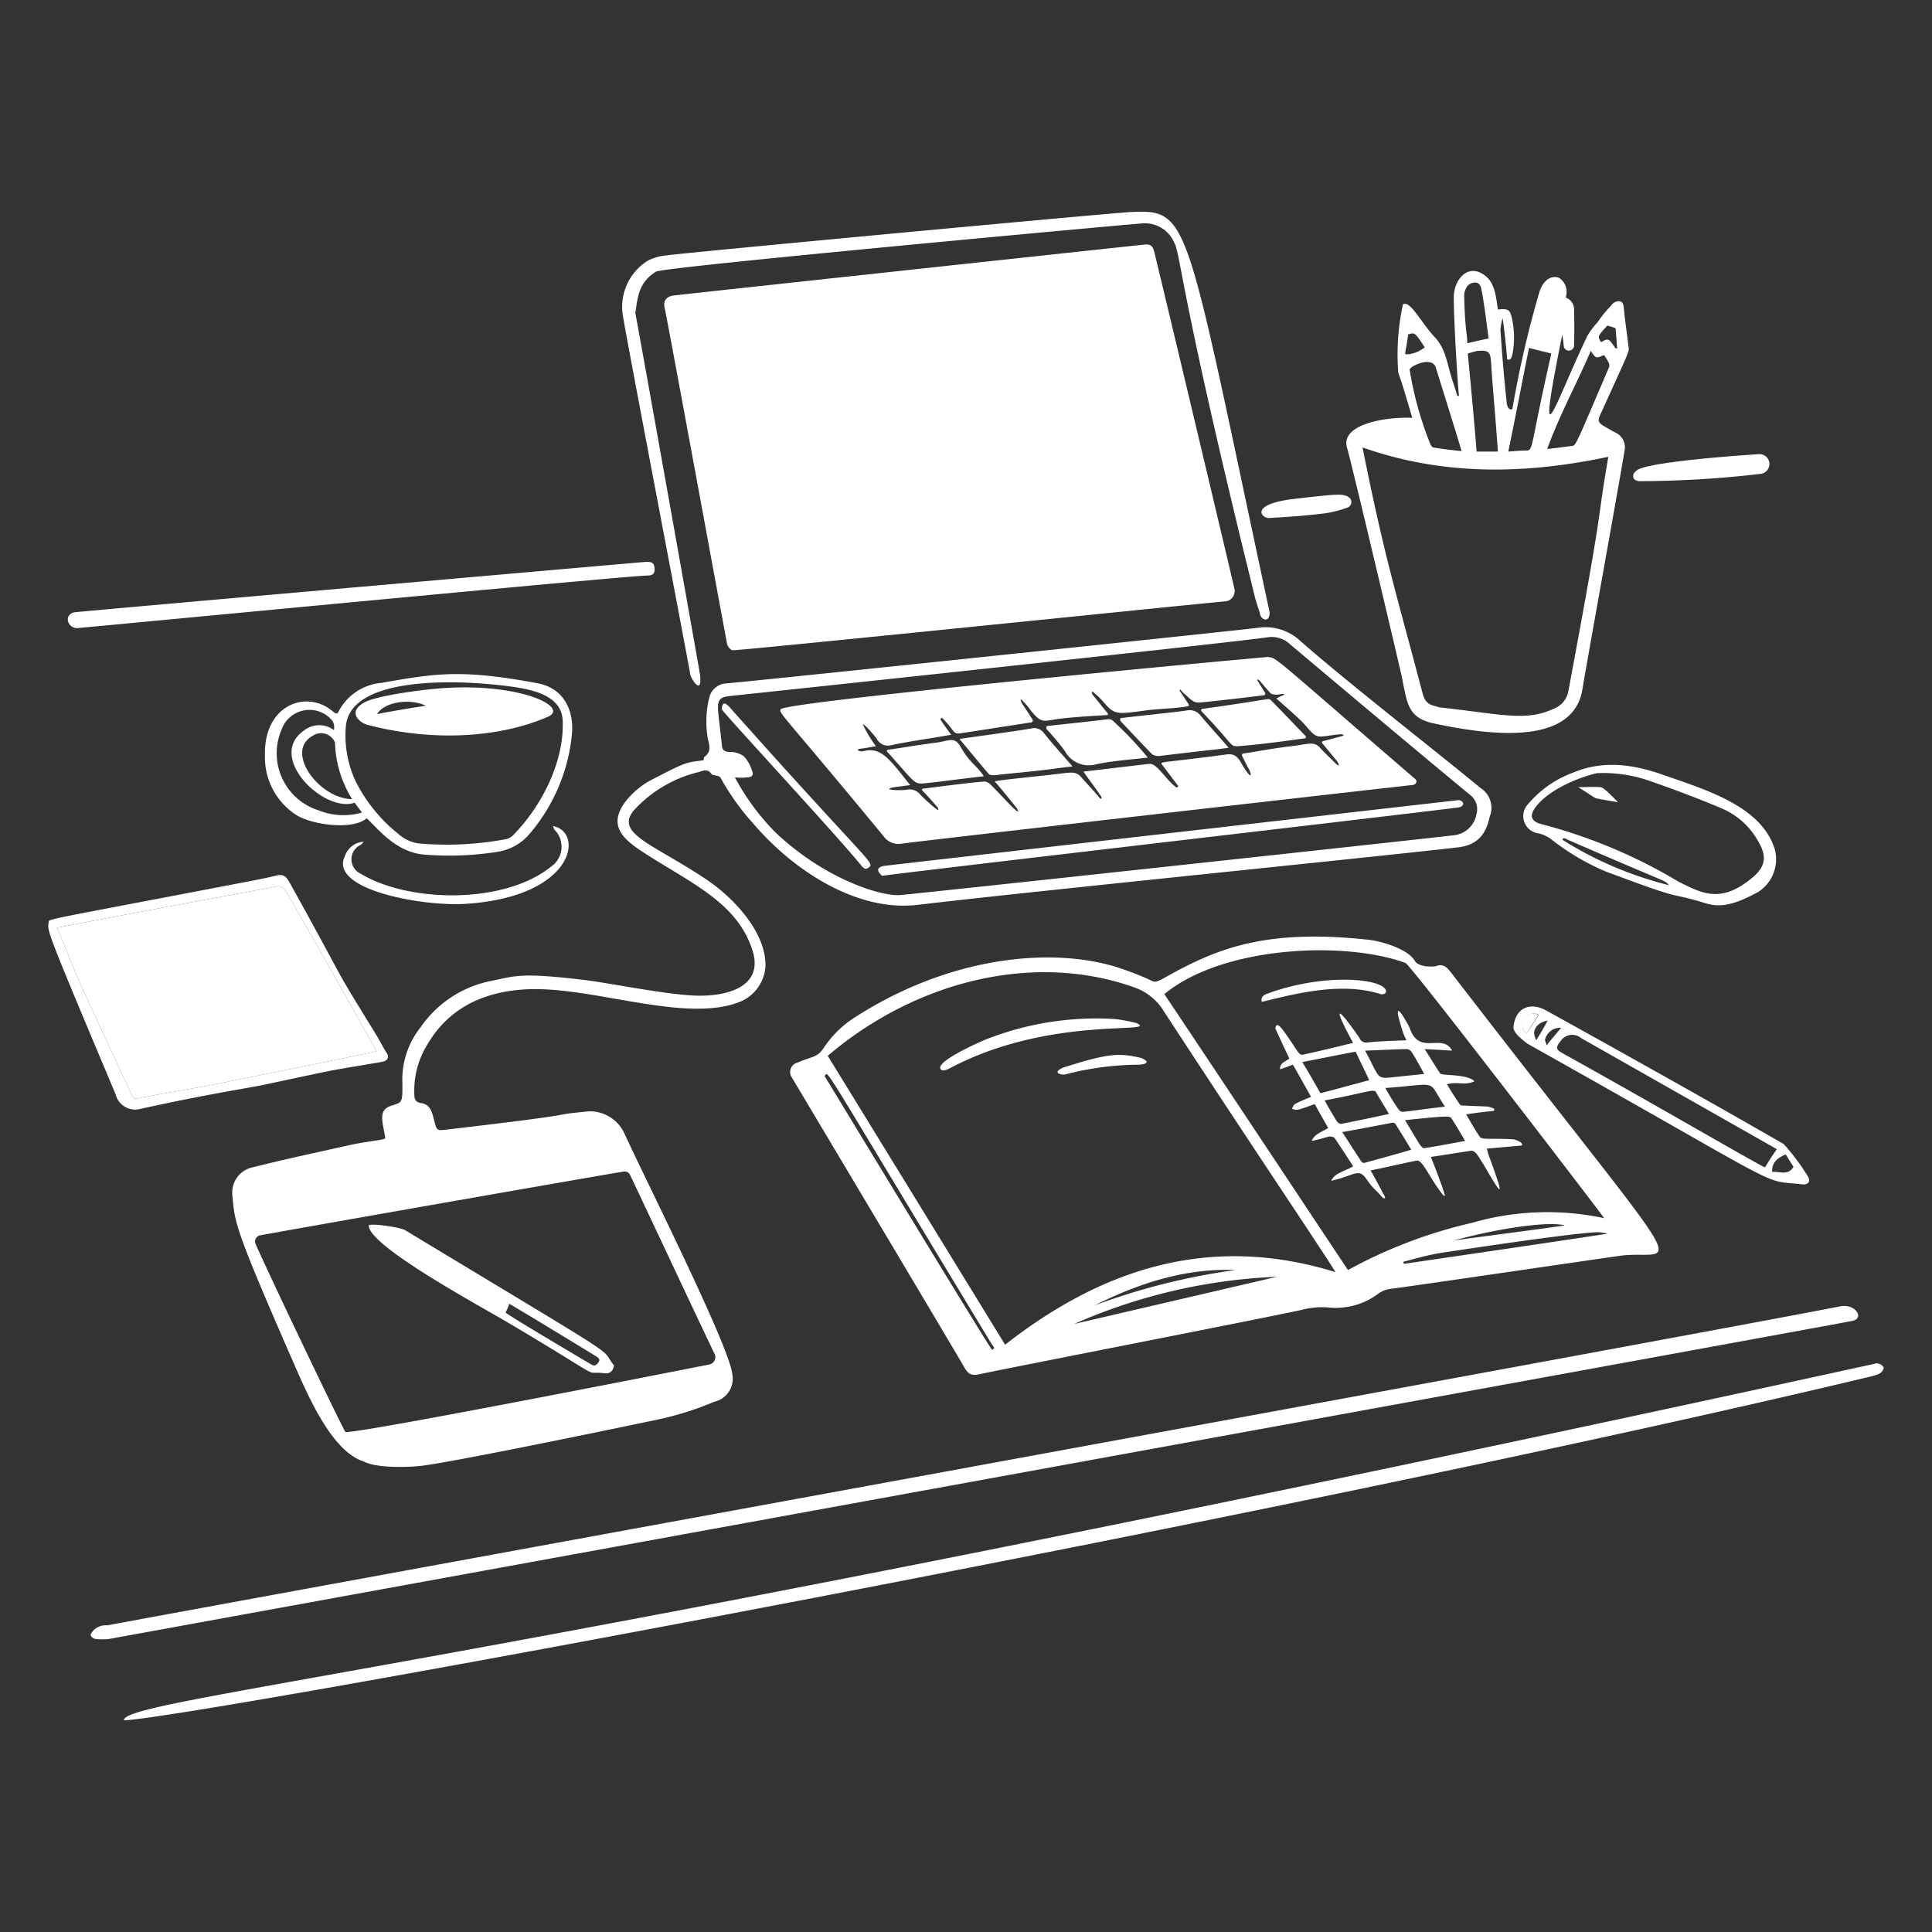 <svg xmlns="http://www.w3.org/2000/svg" fill="none" viewBox="0 0 200 200"><rect x="0" y="0" width="200" height="200" fill="#333333" stroke="none"/><path fill="#fff" d="M38.974 108.817c-.061-.1-5.5-9.892-9.343-16.484a.927.927 0 0 0-1.181-.533c-7.145 1.332-13.293 2.45-22.551 4.242 2.868 6.811.5 1.742 7.732 17.289.107.269.214.483.59.376 2.739-.537 5.478-.958 8.215-1.5 4.513-.907 15.517-3.122 16.538-3.39ZM75.86 67.313c-.214 0-.538-.376-.59-.645-.333-1.716-6.291-34.146-6.443-34.685-.228-.8.106-1.3.966-1.4 3-.349 46.175-5 48.646-5.262.536-.056.867.051 1.02.644.455 1.766 7.724 32.325 8.322 34.954a1.08 1.08 0 0 1-.186.917 1.073 1.073 0 0 1-.834.425c-2.148.165-50.149 5.105-50.901 5.052Z"/><path fill="#fff" d="M39.886 117.837c-.238-1.664-.837-2.926.645-3.382 1.137-.351 1.127-.323 1.127-2.255a8.69 8.69 0 0 1 1.879-5.853A11.588 11.588 0 0 1 51 101.515c2.448-.516 3.066-.84 9.611-.054 2.3.276 8.666 1.564 11.6 1.611 3.61.058 6.789-1.212 5.689-4.672-1.506-4.763-5.929-6.766-10.685-9.772-2.387-1.51-4.358-2.862-2.631-5.423a8.284 8.284 0 0 1 3.168-2.631c3.506-1.838 3.356-1.611 5.1-1.88 0-.107 0-.322.107-.375.7-.537.475-1.18.322-1.826a10.307 10.307 0 0 1 .161-4.35 1.906 1.906 0 0 1 1.772-1.399c2.313-.18 52.786-5.472 54.93-5.744a5.26 5.26 0 0 1 4.456 1.342c4.822 4.245 13.945 11.335 18.685 15.249a2.417 2.417 0 0 1 .967 2.846c-.227.663-.428 2.943-3.276 3.275-8.645 1.008-44.072 4.548-56 5.96-6.275.742-12.845-3.57-16.913-8.323a25.133 25.133 0 0 1-3.437-4.778c-.107-.322-.81-.274-.966-.43-.376-.591-.859-.376-1.342-.215a13.286 13.286 0 0 0-6.713 3.974c-1.986 2.419 2.111 3.509 7.517 7.141 2.96 1.988 6.189 5.551 6.121 8.966a4.267 4.267 0 0 1-2.416 3.6c-5.677 2.51-15.627-1.629-22.551-1.181-4.3.277-7.869 1.946-10.094 5.8a9.04 9.04 0 0 0-1.289 5.1c0 .43.107.752.644.859 1.021.108 1.192.964 1.4 1.772.284 1.124.271 1.1 1.4.967 15.852-1.852 9.5-1.384 14.658-1.88a3.93 3.93 0 0 1 3.6 2.2c2.372 5.181 10.993 22.259 11.222 25.074a2.438 2.438 0 0 1-1.88 2.792 32.162 32.162 0 0 1-6.282 1.933c-.118.028-21.033 4.411-24.269 4.725-.968.094-4.349.269-5.745-.483-3.336-1.043-5.837-6.978-7.248-10.2-6.18-14.113-6.08-14.5-6.336-17.342a2.658 2.658 0 0 1 2.094-2.9c3.27-.826 6.546-1.522 9.826-2.255 2.097-.47 3.714-.555 3.909-.751Zm-12.94 10.041a.658.658 0 0 0-.465.338.655.655 0 0 0-.018.575c1.673 3.778 8.967 19.007 9.289 19.436.4.4 37.586-6.957 37.692-6.98a.762.762 0 0 0 .526-.407.77.77 0 0 0 .011-.666c-1.772-3.68-8.269-17.558-8.8-18.632a.629.629 0 0 0-.591-.268c-4.19.698-32.06 5.584-37.644 6.604Zm49.129-47.411a24.409 24.409 0 0 0 4.188 5.692c5.164 4.9 11.014 6.64 12.886 6.5 1.717-.131 53.427-5.725 57.183-6.174a2.687 2.687 0 0 0 2.524-2.255 1.842 1.842 0 0 0-.537-1.826c-6.256-5.175-12.526-10.452-18.739-15.678a2.77 2.77 0 0 0-2.362-.752c-3.749.553-50.254 5.506-55.572 6.068-1.833.193-1.356.685-.913 5.154.048.484.322.644.8.644a2.535 2.535 0 0 1 1.45.43c.4.425.695.94.859 1.5.215.43 0 .7-.483.7a5.147 5.147 0 0 1-1.284-.003ZM146.2 43.258c-.483-1.611-.913-3.168-1.45-4.671a24.38 24.38 0 0 1 .483-7.087c.8-.4 1.858 1.889 3.276 3.382 1.124 1.184 1.288 2.685 1.718 4.081.215.7.429 1.342.644 2.04a.201.201 0 0 0 .161-.054c-.107-.7-.537-7.624-.537-10.2 0-1.6 1.209-3.253 2.739-2.524 1.467.7 1.59 2.167 1.825 3.812 1.128-.107 1.269 0 1.5 1.128a9.149 9.149 0 0 1 0 3.544c-.111.442-.255.624-.537.483-.108-1.4-.43-4.242-.484-4.242-.097.37-.168.748-.214 1.128.161 2.523.376 5.047.644 7.57 0 .15.146.921.591.7a108.126 108.126 0 0 1 2.741-11.922c.27-1.051 1.02-2.035 2.094-1.665a1.732 1.732 0 0 1 .752 1.772c0 .107-.054.161-.054.269a1.33 1.33 0 0 1 .859 1.342 82.293 82.293 0 0 1 0 3.651.544.544 0 0 1-.513.5.542.542 0 0 1-.561-.446 7.976 7.976 0 0 0-.161-1.182c-2.821 14.106-.81 7.261 2.577.161a7.543 7.543 0 0 1 1.074-1.449c.413-.615.881-1.19 1.4-1.718a.999.999 0 0 1 .752-.484c.483 0 .544.322.59.806.129 1.34.323 2.631.484 3.973.089.448-.063.641-3.007 7.141-.218.482 0 .744.376.967.435.26.913.537 1.342.751a1.674 1.674 0 0 1 .859 1.88c-.422 2.694-3.961 22.221-4.349 24.644-.947 5.907-9.578 4.792-15.41 3.544-2.929-.626-2.723-2.4-3.436-5.476-.386-1.663-4.79-20.415-5.53-23.088-.689-2.468 4.235-3.197 6.762-3.061Zm20.3 4.027c-8.591 1.826-17.075 1.987-25.451-.966 2.326 11.627 3.42 14.793 6.229 25.5.348 1.329 1.19 1.159 1.664 1.4 6.469.7 8.985 1.5 11.866.161a2.4 2.4 0 0 0 1.557-1.879c3.943-21.101 2.735-16.121 4.129-24.216h.006Zm-20.565-8.967A35.626 35.626 0 0 0 148.077 46c.059.13.152.24.269.322a49.63 49.63 0 0 0 2.953.376c-.162-.649-2.653-8.6-2.685-8.7-.483-1.237-2.899.052-2.685.32h.006Zm20.135-1.557c-.268.054-.538.275-.805.215-.216-.048-.376-.376-.591-.644-1.45 3.382-3.221 6.6-4.51 10.148.966-.108 1.772-.215 2.577-.322.391 0 .439-.236 3.812-8.108.178-.367-.19-.79-.489-1.289h.006Zm-7.785-.751c-.752 3.7-1.4 7.141-2.148 10.738.752-.053 1.235-.107 1.772-.107.89 0 .384.023 2.684-10.041-.811-.214-1.563-.376-2.314-.59h.006Zm-3.222 10.738c-.339-4.742-.572-6.939-.7-9.128-.068-1.18-.215-1.4-1.45-1.288a9.114 9.114 0 0 0-.966.268c.322 3.383.644 6.766.913 10.148h2.203Zm-.966-11.7c-.215-1.664-.42-3.438-.752-5.154-.208-1.075-1.289-.537-1.45-.269a1.711 1.711 0 0 0-.322 1.02c.086 3.606.322 3.946.322 4.886.746-.166 1.39-.331 2.196-.488l.006.005Zm-6.605.913c-1.02-1.557-1.02-1.557-1.718-1.342-.322 2.416-.537 2.04.161 2.04a3.46 3.46 0 0 0 1.551-.703l.006.005Zm18.256-.537c.752-.429.752-.429 1.5.644h.161c-.053-.698-.106-1.396-.161-2.094a7.77 7.77 0 0 0-.859-.268c-1.023 1.122-1.023 1.122-.647 1.713l.006.005ZM11.375 169.651a5.562 5.562 0 0 1-1.557 0 .595.595 0 0 1-.429-.376c-.054-.107.161-.322.268-.483a1.809 1.809 0 0 1 1.45-.537c9.416-1.766 162.344-29.7 179.387-33.021 1.578-.308 2.538 1.222 1.289 1.5-1.109.253-180.308 32.899-180.408 32.917ZM193.984 141.194a.824.824 0 0 1 1.02.376c-.107.59-.59.7-1.073.859-60.9 14.589-175.6 35.652-181.106 35.652 0-2.297 36.303-5.181 181.159-36.887ZM37.953 84.709c-1.5 1.289-5.74.636-7.248-.322a7.07 7.07 0 0 1-3.275-6.175c-.155-5.19 4.251-6.912 7.033-4.564.215.161.43.376.591 0a5.526 5.526 0 0 1 4.4-2.953c5.41-.934 8.154-1.495 16.269.054 2.42.462 3.7 2.523 3.49 5.154a18.566 18.566 0 0 1-4.3 10.309 5.394 5.394 0 0 1-3.536 1.988c-2.469.38-4.974.47-7.464.268-3.05-.254-4.941-2.886-5.96-3.759Zm-2.147-9.557a11.23 11.23 0 0 0 .966 5.637 16.354 16.354 0 0 0 4.457 5.531c.679.619 1.553.98 2.471 1.02 2.926.227 5.869.064 8.752-.483.292-.086.553-.254.752-.484 2.88-2.971 5.211-7.506 5.047-11.758-.093-2.408-2.609-3.139-4.993-3.49-5.316-.784-16.934-1.311-17.452 4.027Zm8.859-3.813c8.759-.9 14.373 1.824 12.081 2.846-4.084 1.821-10.9 2.871-18.685.859-.807-.208-2.152-1.3-.376-2.309 1.232-.702 5.476-1.242 6.98-1.396Zm-10.094 4.242c.066-.33.009-.675-.161-.966a3.063 3.063 0 0 0-5.262.913 6.2 6.2 0 0 0 3.866 8.372c1.42.565 2.988.64 4.456.214-.268-.376-.537-.7-.752-1.02-3.131 1.114-9.182-4.714-5.261-7.463a2.541 2.541 0 0 1 3.114-.05Zm1.879 7.141a11.633 11.633 0 0 1-1.772-5.852 1.546 1.546 0 0 0-2.309-.7c-2.969 1.648.716 6.552 4.081 6.552Zm7.624-9.664c-1.5-.752-4.188-.484-5.047.859 1.718-.317 3.273-.591 5.047-.859Z"/><path fill="#fff" d="M72.478 69.89c.215 2.255-.959.321-1.02-.054-.335-2.047-6.674-35.113-6.927-36.887a5.63 5.63 0 0 1 2.524-5.96 5.103 5.103 0 0 1 1.825-.537c1.393-.233 46.392-4.435 48.324-4.51 6.026-.234 5.467.566 14.228 41.451 0 1.128-.847.749-.966.268-.147-.594-.39-1.177-.537-1.771-7.786-31.48-7.684-35.506-8.376-36.78a3.3 3.3 0 0 0-3.275-1.987c-1.611.11-49.563 4.5-50.364 4.994-1.874 1.147-1.9 2.786-2.148 4.295.054.054 6.175 34.364 6.712 37.478ZM34.141 110.857c-1.23.241-5.8 1.226-6.872 1.45-1.671.349-5.726.945-12.672 2.47a2.099 2.099 0 0 1-1.637-.186 2.085 2.085 0 0 1-.994-1.314C4.654 95.909 4.9 96.426 5.04 95.447c0-.332-.285-.181 19.49-3.973 1.4-.267 2.795-.524 4.188-.859.646-.155.967.215 1.235.7 6.66 11.988 3.934 7.6 8.913 15.678.43.7.761 1.39 1.181 2.041.275.425.053.747-.375.859-.372.095-3.972.659-5.531.964Zm4.833-2.04c-.061-.1-5.5-9.892-9.343-16.484a.927.927 0 0 0-1.181-.533c-7.145 1.332-13.293 2.45-22.551 4.242 2.868 6.811.5 1.742 7.732 17.289.107.269.214.483.59.376 2.739-.537 5.478-.958 8.215-1.5 4.513-.907 15.517-3.122 16.538-3.39ZM8.208 65c-1.155.23-1.706-1.32-.537-1.611 1.5-.18 57.214-5.06 59.008-5.208.751-.062 1.02.053 1.074.59.054.537-.108.806-.7.806C65.042 59.58 8.525 65 8.208 65ZM175.514 93.192c-3.057-.833-1.343-.007-9.235-2.953a24.771 24.771 0 0 1-5.8-3.436 3.517 3.517 0 0 0-1.235-.537 1.796 1.796 0 0 1-1.449-1.178 1.797 1.797 0 0 1 .375-1.83 11.094 11.094 0 0 1 4.672-3.274c3.125-1.317 6.228-.858 9.288.215 4.569 1.6 10.221 3.264 11.6 7.732a4.021 4.021 0 0 1-1.718 4.4c-3.806 2.097-4.826 1.317-6.498.861Zm-13.638-6.174a37.676 37.676 0 0 0 10.9 4.617c-.627-.626.706.166-10.524-4.725-.438-.291-.639-.024-.376.108Zm3.436-6.98c-2.157.5-5.2 1.844-6.443 3.651-.55.8-.324 1.35.645 1.611a54.053 54.053 0 0 1 14.228 5.959c2.464 1.243 4.411 2.294 7.625-.375 1.5-1.244 1.558-2.31.536-3.974a7.764 7.764 0 0 0-3.543-3.167c-2.522-1.078-5.1-2.041-7.732-2.954a14.487 14.487 0 0 0-5.316-.751ZM156.668 106.455c.107-2.041 1.658-2.836 3.436-1.826.1.059 13.819 7.621 24.538 13.8a21.469 21.469 0 0 1 2.523 3.383c.247.374.126.8-.483.8-4.76-.529-.537 1.148-28.618-14.6-.483-.43-1.181-.859-1.396-1.557Zm27.276 12.51-20.244-11.49a1.45 1.45 0 0 0-1.188-.325 1.455 1.455 0 0 0-1.012.701c-.44.528-.427.8.161 1.127 9.262 5.131 20.807 11.866 21.048 11.866.376-.59.752-1.235 1.235-1.879Zm1.718 1.825-.805-1.288c-1.021.429-1.45.966-1.4 1.825.755-.107 1.614.43 2.205-.537Zm-27.6-13.852c.429-.645.805-1.235 1.235-1.88a1.068 1.068 0 0 0-.855-.083 1.072 1.072 0 0 0-.645.567c-.377.644-.216 1.181.267 1.396h-.002Zm2.04 1.288c.537-.7 1.02-1.235 1.5-1.825a1.604 1.604 0 0 0-1.06.311 1.604 1.604 0 0 0-.605.924c.006.164.163.429.163.59h.002Zm-1.074-.537c.484-.8.859-1.4 1.182-2.04-.806.161-1.343.591-1.4 1.289.03.261.104.515.22.751h-.002ZM57.229 85.514c3.262.568 2.333 7.351-9.074 8.054-4.427.273-14.136-1.464-12.457-4.939a2.227 2.227 0 0 1 1.933-1.5.846.846 0 0 1-.376.376 1.64 1.64 0 0 0 .108 2.953c4.834 2.938 14.769 3.256 19.759-.8a2.49 2.49 0 0 0 .429-3.6c-.161-.114-.215-.329-.322-.544ZM169.769 49.809c-.78 0-.929-.66-.376-1.074.911-.982 12.571-1.718 12.672-1.718a1.023 1.023 0 1 1 .161 2.04c-4.135.489-8.294.74-12.457.752ZM134.063 51.634c4.2-.479 4.894-.551 5.477-.215a.611.611 0 0 1 .353.582.603.603 0 0 1-.407.546c-.748.272-1.522.47-2.309.591-1.877.232-3.812.376-5.745.483-.805.107-2.259-1.429 2.631-1.987ZM150.278 100.763c-.375-.483-.8-1.074-1.61-.752-.161.054-1.788.171-2.2-.537-.773-1.32-3.729-2.1-4.886-2.2-10.976-1.176-15.933 1.062-21.369 4.134-1.047.449-.287.221-3.652-.966-6.488-2.433-17.456-1.888-27.92 4.779a10.935 10.935 0 0 0-3.382 3.275c-.678 1.015-1.191.839-2.685 1.5a.996.996 0 0 0-.713.62 1 1 0 0 0 .122.937c.859 1.45 16.43 27.545 17.826 29.961.43.752.752.913 1.557.752 2.954-.645 27.835-5.476 33.344-6.658a8.21 8.21 0 0 1 2.684-.269 7.341 7.341 0 0 0 5.262-1.4 2.813 2.813 0 0 1 1.45-.537c2.523-.322 21.853-3.168 23.839-3.436 5.894-.615 7.926 3.998-17.667-29.203Zm-47.571 38.981c-.4-.4-17.276-28.25-17.343-28.35.469-.469-1-2.45 17.074 27.384.577.961.582.653.269.966Zm8.483-2.685a57.688 57.688 0 0 1 20.994-4.886l-20.994 4.886Zm2.148-1.933c4.671-2.362 9.557-3.865 14.551-3.651a68.085 68.085 0 0 0-14.551 3.651Zm-9.289 4.081A22507.533 22507.533 0 0 0 85.686 109.3c9.162-7.8 21.394-10.769 31.733-7.087a5.8 5.8 0 0 1 3.06 2.47c8.846 13.558 16.694 25.209 17.772 27.007-12.832-3.973-24-.483-34.202 7.517Zm35.491-7.732c-6.282-9.45-12.618-19.007-19.007-28.564 6.019-4.982 18.667-5.543 24.967-3.222.477.12 20.142 25.784 20.564 26.417a28.104 28.104 0 0 0-13.692.483 49.839 49.839 0 0 0-12.832 4.886Zm22.443-4.617c-3.7.537-7.624 1.02-11.49 1.557 5.155-1.396 9.987-1.987 11.49-1.557Zm-16.644 3.973a.321.321 0 0 1-.054-.215c1.235-.322 2.524-.7 3.866-.913 2.706-.411 13.382-2.021 16.161-2.147.364.004.725.059 1.074.161-7.086 1.074-14.067 2.094-21.047 3.114Z"/><path fill="#fff" d="M158.064 106.938c-1.1-.49-.177-2.559 1.181-1.88-.376.642-.805 1.235-1.181 1.88ZM63.565 141.355c-.108.59-.431.87-.967.805-2.531-.307.778 1.15-10.04-5.262-2.821-1.672-14.39-7.907-14.39-10.04.263-.263 3.286.2 3.759.483 23.93 14.454 19.92 11.867 21.638 14.014Zm-11.222-5.477c.271.271 5.263 3.243 8.859 5.369.373.221.537.054.752-.214.215-.323 0-.482-.268-.645-1.01-.613-7.035-4.3-8.967-5.423a7.997 7.997 0 0 1-.376.913ZM131.271 68.011c.982.151.3-.236 15.088 12.51.558.372.149.752-.215.752-2.04.214-50.632 5.749-52.833 6.067a1.88 1.88 0 0 1-1.826-.752c-10.5-12.733-10.836-12.7-10.685-13.155.423-.846 50.353-5.441 50.471-5.422ZM90.68 77.246c-.645.107-1.128.214-1.665.268-.483.108-.054.269.269.269 1.911-.531 2.729.727 4.939 3.49-.751.107-1.342.161-1.933.268-.537.215-.053.161 0 .215.517.057 1.04.057 1.557 0a1.4 1.4 0 0 1 1.45.537c.511.511 1.049.995 1.611 1.449.161.108.322.215.161-.161-.537-.59-1.02-1.181-1.611-1.771a.1.1 0 0 1-.019-.096.1.1 0 0 1 .073-.066c.859-.107 4.51-.59 6.389-.751.271.036.52.17.7.376 1.383 1.383 3.252 3.55 2.685 2.416-.752-.913-1.5-1.879-2.309-2.792.215-.108 1.721-.247 5.853-.7 1.88-.2 2.482-.441 3.06.215.6.686 1.235 1.342 1.826 2.04.268.429.483.215.161-.161-.537-.806-1.128-1.557-1.718-2.416 2.308-.269 4.564-.537 6.872-.806.8 0 1.732 1.763 2.792 2.47l.161-.161c-.59-.752-1.127-1.5-1.718-2.255-.151-.3-.19-.112 6.282-.967.753-.1 1.235-.214 1.772.537.967 1.719 1.4 1.987 1.02 1.021-.161-.269-.537-1.021-.751-1.45a.191.191 0 0 1-.023-.09.19.19 0 0 1 .026-.09.181.181 0 0 1 .158-.088c.859-.108 3.008-.528 4.939-.752 1.773-.206 2.314-.541 2.953.161.487.534 1.021 1.02 1.558 1.557.375.429.536.322.214-.161l-1.5-1.826a.145.145 0 0 1-.053-.08.148.148 0 0 1 .067-.167.151.151 0 0 1 .093-.021l1.826-.483c.429-.108.215-.215-.054-.215-2.511.228-2.311.682-3.651-.913-.588-.7-2.685-2.47-3.007-2.792.173-.1.353-.19.537-.269.376-.107.376-.268-.161-.161a1.73 1.73 0 0 1-.913-.053c-.107-.054-.912-1.02-1.181-1.343-.322-.268-.322-.107-.161.108l.7 1.127c.015.028.023.06.023.09a.19.19 0 0 1-.026.091.181.181 0 0 1-.158.088c-2.255.268-4.457.537-6.658.751-.717 0-1-.485-1.772-1.127-.215-.376-.376-.215-.107.107.268.376.483.752.752 1.128.107.215.053.268-.054.268-1.02.215-3.061.264-4.3.43-3.115.418-3.283.49-4.51-.967a7.174 7.174 0 0 0-.913-.859c-.161-.214-.268-.053-.161.161.484.591 1.074 1.343 1.611 1.987a.097.097 0 0 1 .021.045.106.106 0 0 1-.003.05.103.103 0 0 1-.072.066c-.805.054-4.133.217-5.584.483-1.18.217-1.4.161-2.308-.912a6.995 6.995 0 0 0-.806-.967c-.376-.483-.268-.107-.161.161.376.537.752 1.128 1.128 1.718a.212.212 0 0 1 .018.079.195.195 0 0 1-.059.146.199.199 0 0 1-.067.044c-2.47.376-4.875.76-7.3 1.127-.887.135-.579-.2-1.987-1.61l-.161.161c.323.537.7 1.02 1.128 1.61-2.094.376-4.135.641-6.175 1.074a1.313 1.313 0 0 1-1.557-.7c-1.342-1.664-1.557-1.557-1.342-1.288.358.74.788 1.443 1.284 2.098ZM91.324 90.669c-.1-.1-.956-.755.107-1.02 2.2-.269 57.183-6.551 59.545-6.819.463 0 .786.569.054.751-5.659.731-58.569 6.86-59.706 7.088ZM75.538 73.219c14.691 16.5 15.038 16.035 14.39 16.591-.376.322-.641-.057-.859-.322-2.807-3.42-14.336-15.838-14.336-16.055 0-.161-.004-1.124.805-.214ZM98.733 110.374c-.622.319-1.222.677-1.4.215-.214-.857 4.316-2.828 4.779-3.007a31.167 31.167 0 0 1 13.262-2.094 15.62 15.62 0 0 1 2.309.43c2.317 1.155-8.747-.772-18.95 4.456ZM118.117 109.515c1.288.537.053.7-.162.7-2.61.015-5.207.358-7.731 1.02-.161.054-1.45-.107-.215-.7 4.791-1.535 5.849-1.541 8.108-1.02ZM140.077 120.737c-.644-1.02-1.289-1.987-1.933-2.953a.813.813 0 0 0-.644-.108c-.541.149-1.128.322-1.719.43.323-.752 1.074-.913 1.719-1.343-.484-.805-.913-1.61-1.4-2.469-1.936.7-1.82.664-2.363.483.326-.489-.247-.3 1.987-1.235-.645-1.128-1.235-2.2-1.88-3.329-.429.161-.859.322-1.342.483 0-.751.644-.8.967-1.127-.484-1.02-.967-2.041-1.45-3.115.054-.053.026-.878.859.269 1.4 1.926 1.528 2.47 1.933 2.47 1.772-.376 3.49-.806 5.262-1.235-1.826-3.329-2.094-4.457.644-.537a.753.753 0 0 0 .913.483c1.287-.125 2.577-.161 3.973-.215a5.186 5.186 0 0 1-.429-1.02c-1.4-4.349.751-.322.751-.268.988 2.964 3.381.464 4.4 2.362-.859-.053-1.772-.107-2.846-.161.591.913 1.074 1.718 1.611 2.524.126.251 2.758.019 3.544.8-.913.483-1.826 0-2.846.322.43.7.859 1.4 1.343 2.094.053.108.322.108.536.108.806.053 1.558.053 2.363.107.222.047.438.119.644.215 0 .39.318.082-2.9.59.483.806.913 1.611 1.45 2.363.279.28 1.2.086 3.382.215.211 0 1.2.352.913.644-1.181.107-2.363.215-3.6.322.092.403.218.798.375 1.181 1.4 3.866 1.343 4.027-.7.484-.4-.535-.75-1.45-1.288-1.45-1.4.215-2.739.43-4.188.644.376.913 1.074 2.739 1.288 3.437.484 1.288-.322.107-.375.053-1.362-1.928-1.759-3.114-2.363-3.114-1.611.322-3.168.7-4.779 1.02.484.859.913 1.665 1.343 2.47.376.591-.054.483-.269.161-.322-.376-.7-.7-1.02-1.074-.374-.431-.7-1.127-1.127-1.235-.567-.188-1.183.347-3.007.752.335-.8 1.355-.961 2.268-1.498Zm-3.383-7.571c1.718-.429 3.383-.913 5.047-1.342-.429-.967-.912-1.879-1.4-2.953-1.772.322-3.6.7-5.53 1.074.702 1.127 1.289 2.201 1.883 3.221Zm2.255 4.027c.7 1.074 1.343 2.094 1.987 3.061a.334.334 0 0 0 .376.107c1.557-.43 3.168-.859 4.778-1.342-.536-.913-1.073-1.772-1.61-2.631a.362.362 0 0 0-.376-.161c-1.665.322-3.329.644-5.155.966Zm4.833-1.879c-.43-.752-.913-1.5-1.343-2.255-.192-.385-.965.043-5.315.859.483.859.859 1.5 1.288 2.2.108.108.323.269.484.215 1.61-.321 3.221-.643 4.886-1.019Zm1.664.644c1.373 2.247 1.655 2.9 1.987 2.9 1.4-.215 2.792-.484 4.241-.752-.483-.806-.912-1.557-1.4-2.309-.151-.31-.55-.281-4.828.161Zm-4.134-7.195c1.591 2.917 1.113 2.94 3.007 2.739 1.02-.109 2.04-.215 3.114-.323-.43-.805-.847-1.565-1.289-2.255a.69.69 0 0 0-.483-.322c-1.397.027-2.792.108-4.349.161Zm2.094 3.866c.483.859.913 1.557 1.4 2.255a.551.551 0 0 0 .429.215c1.45-.161 2.846-.376 4.349-.537-1.938-2.901-.413-2.345-6.178-1.933ZM130.627 103.716c-.161-.483.215-.752.591-.859 5.457-2.01 11.043-1.628 12.08-.591.467.467-.048.749-.375.645-3.901-1.242-8.418-.164-12.296.805ZM21.523 93.837a8.672 8.672 0 1 1-8.752 8.7 8.743 8.743 0 0 1 8.752-8.7Zm-1.288 7.356c0-.054-1.772-3.544-2.685-5.423-.859.805-1.611 1.5-2.47 2.255 1.772 1.127 5.101 3.168 5.155 3.168Zm-5.477 5.207c.859.913 1.611 1.664 2.416 2.523 1.128-1.825 3.276-5.315 3.276-5.369-.15.155-3.798 1.9-5.692 2.846Zm-.376-.7c1.987-1.02 5.584-2.9 5.584-2.953-2.04-.108-4.08-.161-6.282-.269.216 1.131.43 2.097.698 3.222Zm13.96.59c.323-1.073.645-2.04.967-3.06-2.2-.107-6.282-.269-6.336-.215 1.772 1.077 3.49 2.151 5.369 3.278v-.003ZM22.329 94.8c-.108 2.2-.269 6.282-.215 6.282 1.074-1.718 2.148-3.436 3.329-5.315-1.074-.319-2.043-.642-3.114-.967Zm-1.235 6.121c.054 0 .268-4.027.376-6.174-1.074.214-2.094.483-3.168.7a486.17 486.17 0 0 0 2.792 5.477v-.003Zm6.765 6.121c-1.772-1.127-5.154-3.168-5.208-3.114a235.243 235.243 0 0 1 2.738 5.262c.859-.69 1.611-1.39 2.47-2.145v-.003Zm-8.215-4.993c0-.054-3.221-2.2-4.993-3.329-.322 1.02-.645 1.986-.967 3.007 2.148.11 4.081.217 5.96.325v-.003Zm9.074-2.578c-1.879.913-3.651 1.772-5.369 2.631 0 .054 3.92.269 6.014.376-.215-1.071-.43-2.037-.645-3.004v-.003Zm-4.08 10.095c-.967-1.826-2.792-5.209-2.792-5.209-.054 1.88-.162 3.813-.215 5.853 1.02-.21 1.933-.427 3.007-.641v-.003ZM26.2 96.307a126.04 126.04 0 0 1-3.168 4.832c.053.054 3.436-1.665 5.262-2.577-.757-.752-1.401-1.504-2.094-2.255Zm-5.531 13.852c.161-1.986.322-5.745.269-5.745-1.02 1.557-1.987 3.168-3.114 4.886 1.015.322 1.876.591 2.84.859h.005ZM163.379 81.487c.806 0 1.558-.053 2.309 0 .43.054 1.5 1.29 1.826 1.557-.7-.107-2.255-.375-2.363-.429-.537-.322-1.074-.698-1.772-1.128Z"/><path fill="#fff" d="M111.029 79.34c-.966.107-1.771.221-2.577.322-1.824.23-3.651.376-5.477.59-.215 0-.537 0-.644-.16-.967-1.128-1.933-2.309-3.007-3.6 1.128-.162 6.019-.829 7.41-1.075a1.25 1.25 0 0 1 1.342.483c.852 1.083 1.879 2.205 2.953 3.44ZM135.137 76.172a.151.151 0 0 1 .048.174.15.15 0 0 1-.155.094c-.729.086-3.749.556-6.873.806-.883 0-.258.074-3.758-3.6a.151.151 0 0 1-.048-.174.15.15 0 0 1 .155-.094c6.8-.938 6.8-1.143 7.034-.913 1.235 1.235 2.402 2.485 3.597 3.707ZM115.969 74.346c2.479-.31 5.678-.608 6.926-.805a1.401 1.401 0 0 1 1.342.483c.935 1.11 1.933 2.2 2.954 3.383-1.53.218-1.305.146-7.249.859a1.277 1.277 0 0 1-.644-.161c-1.128-1.128-2.2-2.309-3.329-3.49v-.269ZM118.815 78.427c-1.826.215-3.6.32-5.37.7a2.809 2.809 0 0 1-3.221-1.4 28.714 28.714 0 0 0-1.88-2.255.216.216 0 0 1-.039-.091.219.219 0 0 1 .008-.099.206.206 0 0 1 .139-.132c6.546-.7 5.609-.638 6.336-.7.322 0 .484.213.7.429a35.283 35.283 0 0 1 3.327 3.548ZM91.915 77.622c1.825-.269 2.848-.461 5.047-.752 1.29-.171 1.823-.674 2.469.429 1.047 1.788 1.614 1.857 2.417 3.061-3.118.346-4.554.587-6.443.752-.82 0-.9-.338-3.544-3.276a.115.115 0 0 1 .054-.214Z"/></svg>